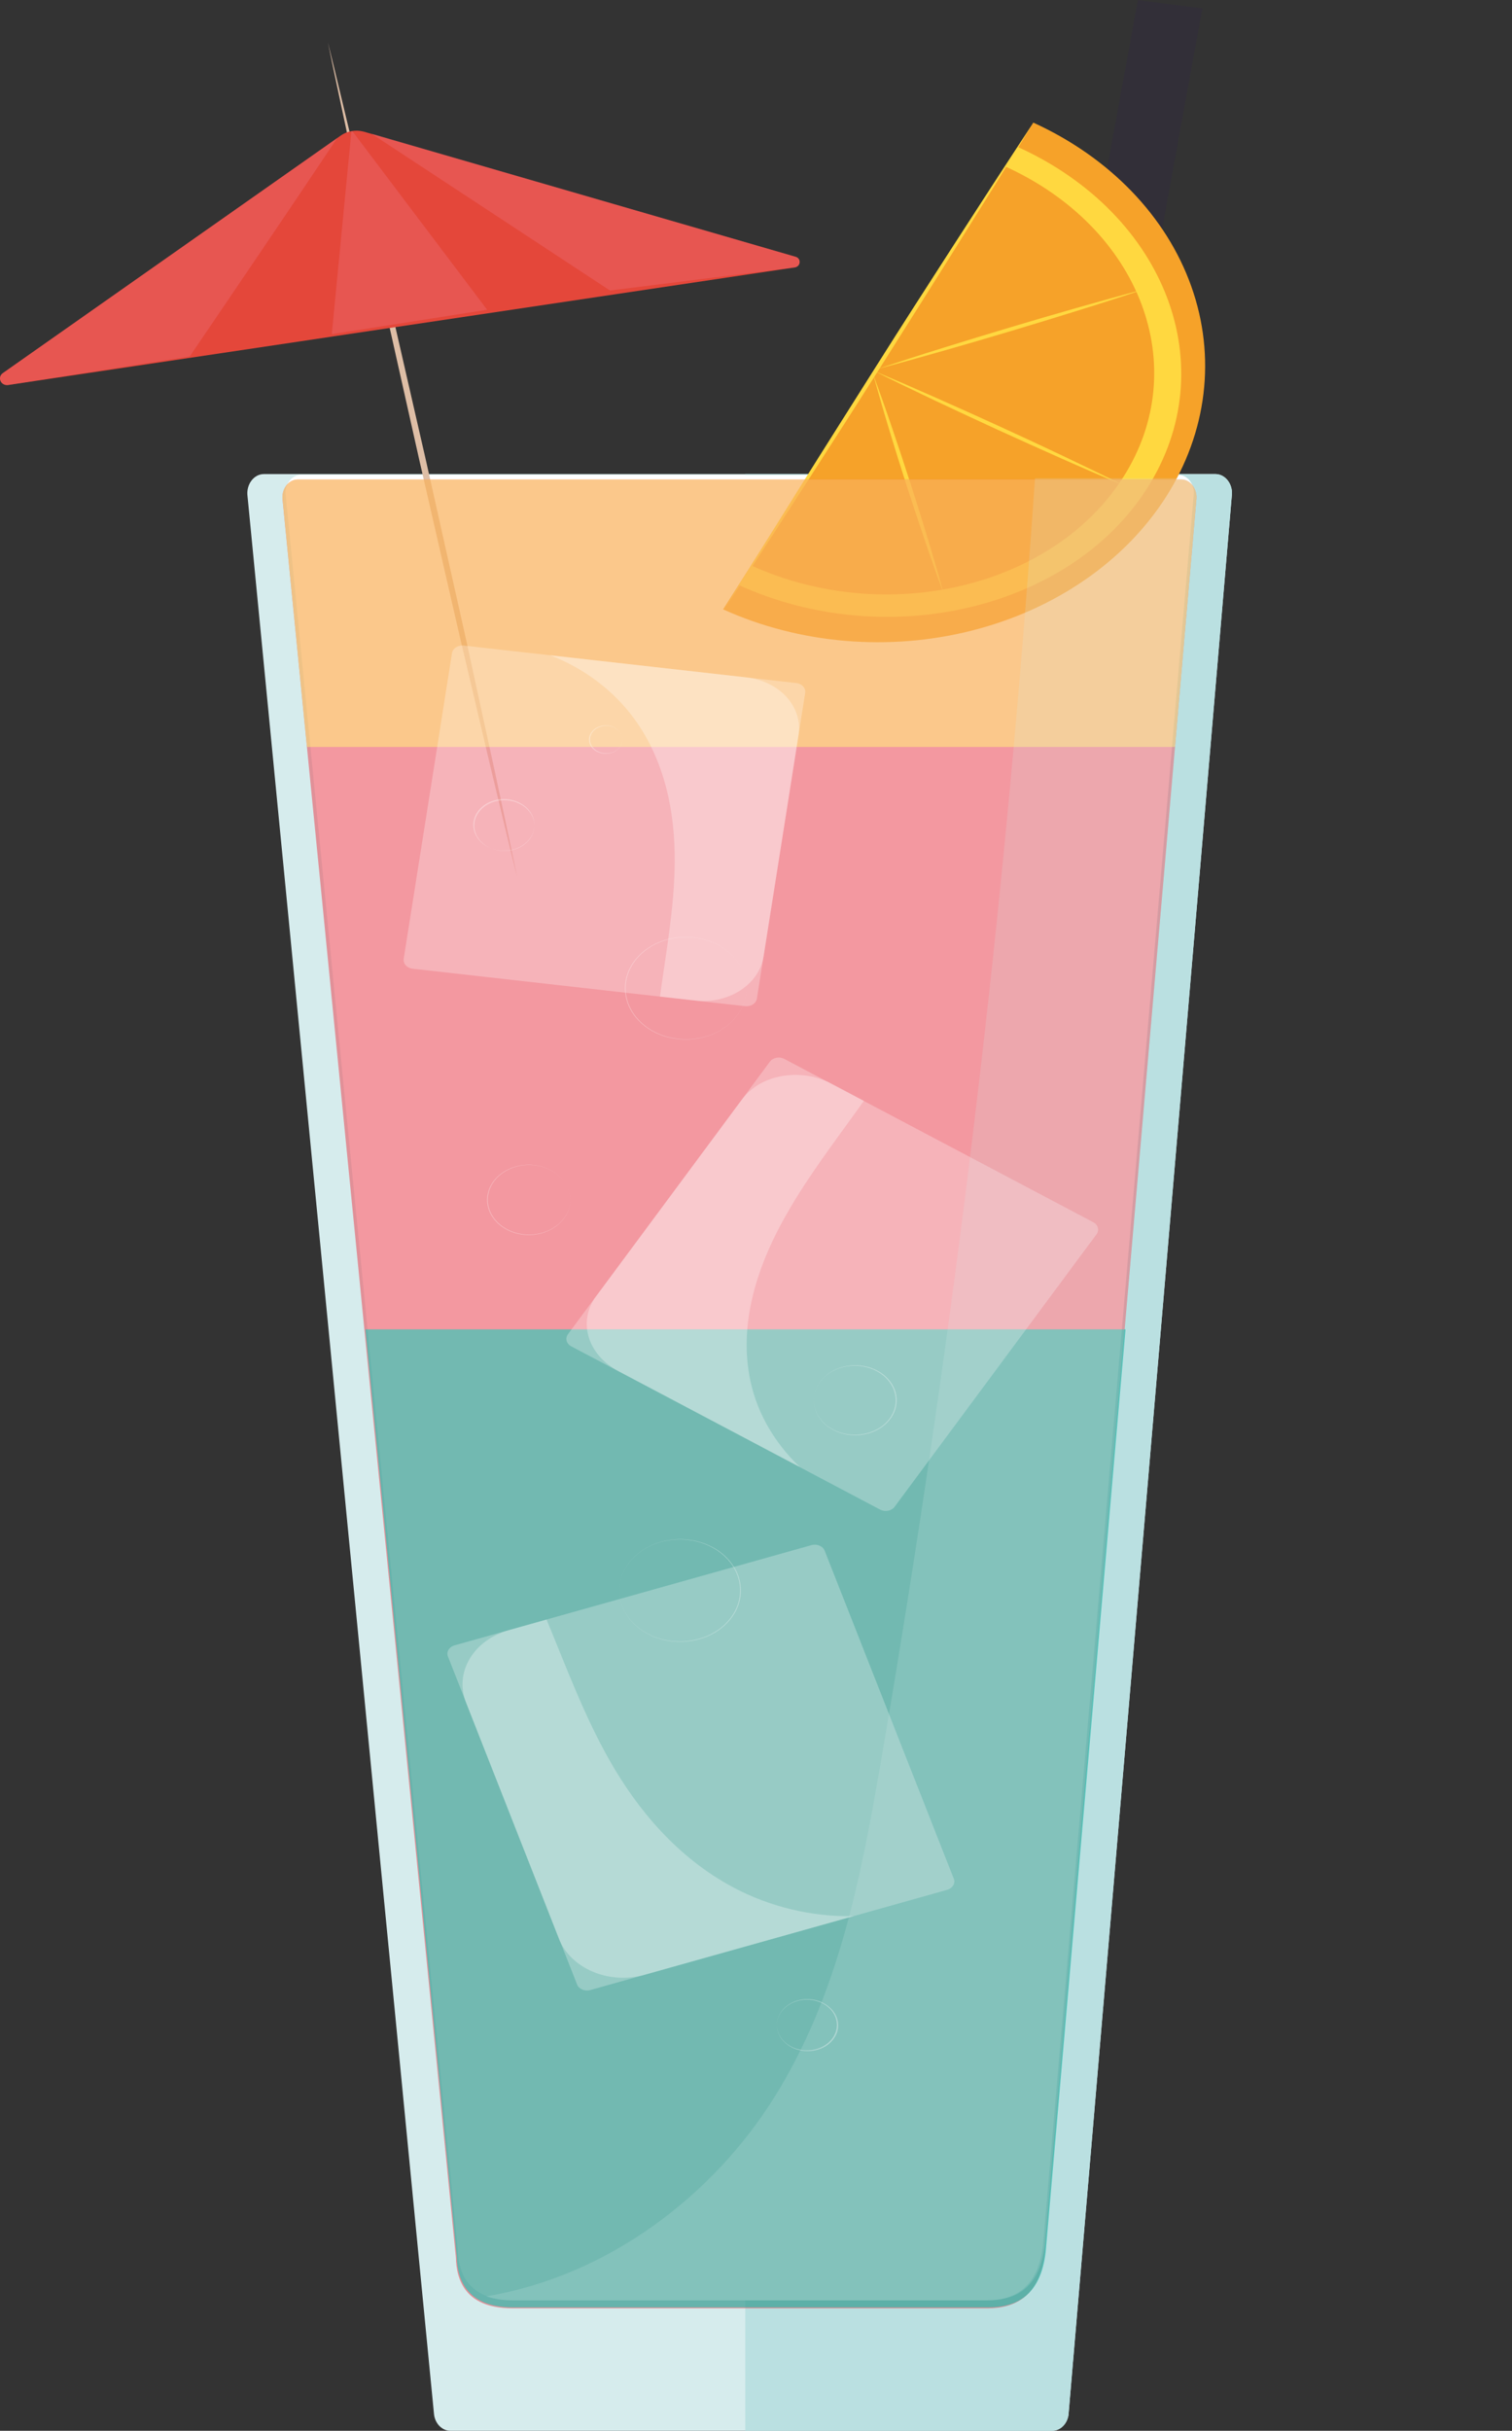 <svg width="107" height="172" viewBox="0 0 107 172" fill="none" xmlns="http://www.w3.org/2000/svg">
<rect x="0" y="0" width="107" height="172" fill="#333333" stroke="none"/>
<g clip-path="url(#clip0)">
<path d="M85.088 0.599L80.524 0.005L60.968 107.178L65.532 107.772L85.088 0.599Z" fill="#322F38"/>
<path d="M18.679 33.544H86.008C86.738 33.544 87.292 34.304 87.166 35.132L75.614 170.879C75.516 171.527 75.028 171.999 74.455 171.999H31.877C31.303 171.999 30.813 171.522 30.718 170.87L17.517 35.123C17.402 34.297 17.952 33.544 18.679 33.544Z" fill="#D6ECED"/>
<path d="M86.008 33.544H52.74V171.999H74.456C75.028 171.999 75.516 171.527 75.614 170.879L87.167 35.132C87.293 34.304 86.739 33.544 86.008 33.544Z" fill="#BAE0E1"/>
<path d="M21.293 33.604H83.395C84.069 33.604 84.579 34.311 84.47 35.084L73.814 158.832C73.474 161.888 71.777 162.769 69.796 162.769H36.37C34.743 162.769 32.48 162.299 32.396 159.184L20.224 35.076C20.113 34.305 20.626 33.604 21.293 33.604Z" fill="white"/>
<path d="M73.123 8.676C78.524 11.137 82.548 15.309 84.309 20.273C86.071 25.238 85.427 30.591 82.518 35.155C79.609 39.719 74.674 43.121 68.796 44.614C62.919 46.106 56.58 45.568 51.172 43.116L73.123 8.676Z" fill="#F6A229"/>
<path d="M72.027 10.398C82.537 15.176 86.631 25.988 81.182 34.543C75.733 43.099 62.783 46.171 52.272 41.394L72.027 10.398Z" fill="#FFD840"/>
<path d="M71.144 11.782C80.717 16.132 84.45 25.979 79.483 33.773C74.515 41.568 62.727 44.361 53.154 40.01L71.144 11.782Z" fill="#F6A229"/>
<path d="M79.547 34.358C78.044 33.726 76.55 33.081 75.067 32.421C73.583 31.762 72.103 31.095 70.626 30.42C69.152 29.742 67.68 29.061 66.217 28.368C64.754 27.674 63.299 26.973 61.849 26.247C63.353 26.879 64.847 27.525 66.331 28.185C67.817 28.842 69.295 29.514 70.772 30.186C72.248 30.859 73.717 31.545 75.18 32.239C76.643 32.932 78.101 33.636 79.547 34.358Z" fill="#FFD840"/>
<path d="M66.783 42.006C66.31 40.724 65.856 39.438 65.419 38.148C64.978 36.858 64.556 35.566 64.135 34.272C63.715 32.979 63.311 31.68 62.918 30.384C62.525 29.087 62.151 27.781 61.784 26.473C62.258 27.753 62.713 29.039 63.148 30.33C63.589 31.619 64.013 32.913 64.432 34.206C64.851 35.5 65.256 36.799 65.649 38.095C66.042 39.391 66.424 40.698 66.783 42.006Z" fill="#FFD840"/>
<path d="M80.952 20.472C79.4 20.991 77.842 21.492 76.276 21.977C74.712 22.467 73.141 22.942 71.571 23.415C70.001 23.888 68.424 24.348 66.845 24.798C65.265 25.248 63.681 25.69 62.086 26.112C63.639 25.594 65.197 25.092 66.76 24.607C68.325 24.117 69.895 23.643 71.465 23.171C73.036 22.699 74.612 22.238 76.193 21.788C77.774 21.338 79.355 20.895 80.952 20.472Z" fill="#FFD840"/>
<path d="M51.261 43.099C52.138 41.657 53.033 40.222 53.917 38.785L56.6 34.484C58.393 31.618 60.209 28.762 62.012 25.901C63.816 23.04 65.65 20.197 67.486 17.346L70.249 13.078C71.18 11.661 72.091 10.239 73.037 8.825C72.16 10.267 71.267 11.7 70.381 13.139L67.694 17.432C65.901 20.299 64.086 23.154 62.283 26.015C60.479 28.876 58.645 31.719 56.807 34.571L54.044 38.838C53.119 40.257 52.199 41.679 51.261 43.099Z" fill="#FFD840"/>
<path d="M23.205 3.007C23.819 5.459 24.393 7.915 24.988 10.369L26.726 17.737C27.312 20.192 27.865 22.652 28.433 25.11L30.121 32.486L31.776 39.868C32.324 42.331 32.889 44.788 33.419 47.257L35.03 54.646C35.551 57.109 36.088 59.572 36.594 62.043C35.98 59.591 35.405 57.136 34.809 54.682L33.072 47.313C32.485 44.858 31.934 42.398 31.365 39.94L29.676 32.564L28.021 25.183C27.473 22.72 26.912 20.257 26.381 17.794L24.769 10.405C24.247 7.938 23.711 5.475 23.205 3.007Z" fill="#DEBEA6"/>
<path d="M0.21 26.394L24.104 9.599C24.325 9.44 24.589 9.33 24.873 9.28C25.157 9.229 25.452 9.241 25.73 9.312L56.289 18.166C56.715 18.279 56.675 18.856 56.236 18.924L0.589 27.24C0.057 27.322 -0.22 26.694 0.21 26.394Z" fill="#E4473A"/>
<g opacity="0.65">
<path opacity="0.65" d="M43.163 20.553L56.238 18.924C56.677 18.856 56.717 18.276 56.29 18.166L26.296 9.462L43.163 20.553Z" fill="#ED6A72"/>
<path opacity="0.65" d="M23.481 23.644L34.472 21.918L24.942 9.289L24.869 9.285L23.481 23.644Z" fill="#ED6A72"/>
<path opacity="0.65" d="M23.859 9.771L0.211 26.394C-0.216 26.694 0.066 27.322 0.593 27.24L13.424 25.224C17.014 19.941 21.067 13.96 23.859 9.771Z" fill="#ED6A72"/>
</g>
<g opacity="0.75">
<path opacity="0.75" d="M21.077 33.928H83.584C84.263 33.928 84.777 34.637 84.659 35.412L73.934 159.386C73.591 162.446 71.883 163.33 69.889 163.33H36.252C34.614 163.33 32.337 162.859 32.261 159.738L20 35.403C19.888 34.632 20.402 33.928 21.077 33.928Z" fill="#E94855"/>
<path opacity="0.75" d="M25.857 94.064L32.323 159.679C32.407 162.799 34.685 163.269 36.323 163.269H69.961C71.957 163.269 73.662 162.387 74.004 159.325L79.652 94.064H25.857Z" fill="#0AB09F"/>
<path opacity="0.75" d="M83.584 33.928H21.077C20.402 33.928 19.887 34.632 20.003 35.403L21.722 52.851H83.151L84.66 35.412C84.777 34.637 84.262 33.928 83.584 33.928Z" fill="#FDCB5B"/>
</g>
<g opacity="0.77">
<path opacity="0.34" d="M56.346 48.33L32.818 45.679C32.413 45.633 32.041 45.873 31.987 46.215L28.57 67.843C28.516 68.185 28.8 68.499 29.206 68.545L52.733 71.196C53.138 71.241 53.51 71.001 53.564 70.659L56.981 49.032C57.035 48.69 56.751 48.375 56.346 48.33Z" fill="white"/>
<path opacity="0.41" d="M49.206 70.796L46.704 70.515C47.14 67.35 47.722 64.192 47.746 61.008C47.773 57.478 47.065 53.849 44.873 50.844C43.464 48.911 41.359 47.285 38.926 46.365L52.818 47.93C53.378 47.993 53.917 48.148 54.406 48.388C54.895 48.627 55.323 48.945 55.666 49.324C56.009 49.702 56.26 50.135 56.405 50.595C56.55 51.056 56.586 51.537 56.511 52.01L54.037 67.678C53.962 68.15 53.778 68.606 53.495 69.019C53.212 69.431 52.836 69.793 52.387 70.082C51.938 70.372 51.426 70.584 50.881 70.707C50.335 70.829 49.766 70.86 49.206 70.796Z" fill="white"/>
</g>
<g opacity="0.77">
<path opacity="0.34" d="M40.428 95.266L62.287 106.818C62.633 107.001 63.09 106.912 63.307 106.62L77.595 87.34C77.812 87.047 77.707 86.662 77.36 86.479L55.502 74.926C55.155 74.743 54.699 74.832 54.482 75.124L40.194 94.404C39.977 94.697 40.082 95.082 40.428 95.266Z" fill="white"/>
<path opacity="0.41" d="M58.823 76.673L61.136 77.895C59.113 80.735 56.95 83.512 55.322 86.527C53.515 89.869 52.379 93.587 53.019 97.277C53.433 99.7 54.677 101.967 56.597 103.801L43.752 97.011C41.575 95.862 40.873 93.496 42.183 91.728L52.514 77.79C53.82 76.025 56.646 75.527 58.823 76.673Z" fill="white"/>
</g>
<g opacity="0.77">
<path opacity="0.34" d="M41.773 140.812L67.027 133.722C67.415 133.613 67.625 133.259 67.496 132.932L58.361 109.727C58.232 109.4 57.813 109.223 57.425 109.331L32.171 116.422C31.783 116.531 31.573 116.884 31.702 117.212L40.837 140.416C40.966 140.744 41.385 140.921 41.773 140.812Z" fill="white"/>
<path opacity="0.41" d="M36.008 115.346L38.678 114.597C40.07 117.946 41.315 121.348 43.129 124.547C45.143 128.094 47.951 131.437 51.879 133.542C54.407 134.896 57.455 135.659 60.423 135.576L45.605 139.735C45.008 139.903 44.378 139.97 43.751 139.932C43.124 139.894 42.511 139.752 41.949 139.514C41.387 139.276 40.885 138.947 40.474 138.546C40.062 138.144 39.748 137.678 39.55 137.174L32.975 120.461C32.574 119.443 32.669 118.332 33.237 117.373C33.806 116.414 34.803 115.685 36.008 115.346Z" fill="white"/>
</g>
<g opacity="0.56">
<path opacity="0.56" d="M52.823 69.932C52.821 70.772 52.474 71.585 51.842 72.233C51.209 72.882 50.33 73.324 49.354 73.487C48.378 73.649 47.366 73.52 46.49 73.122C45.614 72.725 44.928 72.083 44.55 71.306C44.171 70.529 44.124 69.665 44.415 68.862C44.706 68.059 45.318 67.366 46.147 66.902C46.975 66.437 47.969 66.229 48.958 66.314C49.948 66.399 50.872 66.771 51.573 67.367C52.375 68.048 52.825 68.971 52.823 69.932ZM52.823 69.932C52.824 69.097 52.484 68.288 51.858 67.641C51.233 66.995 50.361 66.552 49.392 66.387C48.423 66.223 47.417 66.347 46.544 66.738C45.671 67.13 44.986 67.765 44.605 68.535C44.225 69.306 44.172 70.164 44.456 70.963C44.741 71.763 45.344 72.454 46.164 72.92C46.985 73.386 47.971 73.597 48.955 73.518C49.938 73.439 50.86 73.074 51.561 72.486C52.364 71.808 52.818 70.89 52.823 69.932Z" fill="white"/>
<path opacity="0.56" d="M40.354 84.904C40.355 85.394 40.184 85.874 39.862 86.282C39.54 86.691 39.083 87.009 38.546 87.198C38.01 87.386 37.42 87.436 36.85 87.342C36.28 87.247 35.757 87.012 35.345 86.666C35.001 86.378 34.745 86.023 34.602 85.632C34.46 85.241 34.433 84.826 34.526 84.424C34.619 84.022 34.828 83.646 35.134 83.329C35.44 83.012 35.835 82.764 36.282 82.607C36.729 82.449 37.216 82.388 37.698 82.427C38.181 82.467 38.644 82.607 39.047 82.834C39.45 83.061 39.78 83.369 40.008 83.731C40.236 84.092 40.355 84.495 40.354 84.904ZM40.354 84.904C40.357 84.334 40.125 83.781 39.7 83.339C39.274 82.897 38.679 82.594 38.018 82.48C37.357 82.367 36.67 82.45 36.073 82.717C35.477 82.983 35.008 83.416 34.748 83.942C34.487 84.467 34.45 85.053 34.643 85.599C34.836 86.145 35.248 86.617 35.807 86.936C36.367 87.254 37.039 87.399 37.711 87.346C38.383 87.292 39.012 87.043 39.491 86.642C40.04 86.182 40.351 85.557 40.354 84.904Z" fill="white"/>
<path opacity="0.56" d="M37.818 58.417C37.803 58.893 37.569 59.345 37.165 59.677C36.761 60.009 36.22 60.195 35.656 60.195C35.092 60.195 34.551 60.009 34.147 59.677C33.743 59.345 33.509 58.893 33.494 58.417C33.486 58.173 33.536 57.931 33.642 57.703C33.747 57.476 33.905 57.269 34.106 57.094C34.308 56.919 34.549 56.781 34.815 56.686C35.081 56.591 35.367 56.542 35.656 56.542C35.945 56.542 36.231 56.591 36.497 56.686C36.763 56.781 37.004 56.919 37.206 57.094C37.407 57.269 37.565 57.476 37.67 57.703C37.776 57.931 37.826 58.173 37.818 58.417ZM37.818 58.417C37.817 58.18 37.76 57.946 37.651 57.727C37.542 57.509 37.384 57.31 37.184 57.144C36.984 56.977 36.748 56.845 36.488 56.756C36.228 56.667 35.95 56.621 35.669 56.623C35.321 56.626 34.979 56.702 34.674 56.842C34.368 56.983 34.109 57.185 33.917 57.431C33.726 57.676 33.609 57.957 33.577 58.25C33.544 58.543 33.597 58.837 33.732 59.109C33.866 59.38 34.077 59.619 34.346 59.805C34.615 59.991 34.934 60.119 35.276 60.176C35.617 60.234 35.97 60.22 36.303 60.135C36.636 60.051 36.94 59.898 37.187 59.691C37.588 59.353 37.815 58.895 37.818 58.417Z" fill="white"/>
<path opacity="0.56" d="M44.056 52.33C44.057 52.46 44.028 52.589 43.969 52.709C43.911 52.829 43.825 52.939 43.717 53.031C43.497 53.221 43.196 53.33 42.882 53.333C42.567 53.336 42.263 53.233 42.038 53.048C41.925 52.954 41.835 52.843 41.773 52.72C41.712 52.596 41.68 52.464 41.68 52.33C41.68 52.197 41.712 52.064 41.773 51.941C41.835 51.818 41.925 51.706 42.038 51.613C42.205 51.475 42.417 51.382 42.646 51.345C42.876 51.308 43.113 51.329 43.329 51.406C43.544 51.482 43.728 51.611 43.858 51.775C43.987 51.939 44.056 52.132 44.056 52.33ZM44.056 52.33C44.056 52.201 44.026 52.073 43.967 51.954C43.908 51.835 43.821 51.727 43.712 51.637C43.604 51.547 43.475 51.476 43.333 51.428C43.191 51.38 43.039 51.356 42.887 51.359C42.584 51.364 42.296 51.469 42.084 51.652C41.874 51.833 41.757 52.077 41.757 52.33C41.757 52.584 41.874 52.827 42.084 53.009C42.297 53.193 42.588 53.297 42.893 53.3C43.197 53.303 43.491 53.204 43.709 53.025C43.929 52.841 44.054 52.591 44.056 52.33Z" fill="white"/>
</g>
<g opacity="0.59">
<path opacity="0.59" d="M43.831 112.571C43.823 111.731 44.16 110.915 44.785 110.261C45.41 109.608 46.285 109.158 47.259 108.988C48.233 108.818 49.246 108.938 50.127 109.329C51.007 109.719 51.7 110.356 52.088 111.129C52.475 111.903 52.532 112.766 52.25 113.572C51.968 114.377 51.364 115.075 50.541 115.546C49.718 116.018 48.726 116.233 47.736 116.157C46.745 116.08 45.817 115.716 45.109 115.126C44.299 114.45 43.84 113.532 43.831 112.571ZM43.831 112.571C43.84 113.405 44.191 114.212 44.825 114.852C45.458 115.493 46.335 115.928 47.306 116.084C48.278 116.24 49.283 116.106 50.151 115.707C51.018 115.307 51.695 114.665 52.066 113.891C52.436 113.118 52.478 112.259 52.183 111.462C51.888 110.666 51.276 109.98 50.449 109.522C49.623 109.063 48.634 108.861 47.651 108.95C46.668 109.038 45.752 109.412 45.059 110.007C44.265 110.691 43.823 111.613 43.831 112.571Z" fill="white"/>
<path opacity="0.59" d="M57.59 99.098C57.586 98.525 57.816 97.969 58.243 97.523C58.67 97.078 59.267 96.772 59.931 96.656C60.596 96.541 61.287 96.623 61.888 96.89C62.488 97.157 62.96 97.591 63.224 98.12C63.487 98.647 63.526 99.236 63.333 99.785C63.14 100.335 62.727 100.811 62.166 101.132C61.604 101.453 60.927 101.599 60.252 101.547C59.576 101.494 58.943 101.245 58.461 100.842C57.909 100.381 57.596 99.754 57.59 99.098ZM57.59 99.098C57.597 99.584 57.774 100.057 58.1 100.458C58.425 100.859 58.884 101.169 59.418 101.349C59.952 101.53 60.537 101.572 61.1 101.471C61.663 101.371 62.178 101.131 62.579 100.783C63.109 100.318 63.399 99.695 63.388 99.049C63.376 98.403 63.063 97.788 62.518 97.336C61.972 96.884 61.237 96.632 60.472 96.635C59.708 96.637 58.976 96.895 58.435 97.351C57.891 97.816 57.588 98.445 57.59 99.098Z" fill="white"/>
<path opacity="0.59" d="M54.973 143.302C54.968 142.942 55.09 142.588 55.323 142.287C55.555 141.985 55.888 141.748 56.28 141.606C56.672 141.464 57.105 141.423 57.524 141.489C57.943 141.554 58.33 141.723 58.636 141.974C58.846 142.14 59.015 142.341 59.133 142.563C59.25 142.785 59.314 143.025 59.32 143.268C59.326 143.512 59.275 143.754 59.169 143.98C59.063 144.206 58.904 144.412 58.702 144.586C58.501 144.76 58.26 144.898 57.994 144.992C57.728 145.086 57.443 145.134 57.155 145.134C56.866 145.134 56.581 145.085 56.316 144.99C56.05 144.895 55.81 144.757 55.609 144.582C55.204 144.243 54.976 143.783 54.973 143.302ZM54.973 143.302C54.983 143.78 55.216 144.237 55.623 144.571C55.923 144.818 56.303 144.985 56.715 145.049C57.127 145.114 57.553 145.074 57.938 144.935C58.323 144.795 58.651 144.562 58.879 144.265C59.108 143.968 59.226 143.621 59.221 143.267C59.217 142.793 58.992 142.34 58.593 142.007C58.194 141.674 57.655 141.488 57.095 141.491C56.814 141.492 56.537 141.54 56.278 141.632C56.02 141.724 55.785 141.858 55.588 142.027C55.391 142.195 55.236 142.395 55.13 142.614C55.025 142.834 54.971 143.069 54.973 143.305V143.302Z" fill="white"/>
</g>
<path opacity="0.18" d="M83.598 33.84H73.243C71.161 64.245 67.523 94.535 62.329 124.709C60.921 132.866 59.331 141.183 54.757 148.466C50.514 155.22 43.19 161.018 34.399 162.487C34.994 162.682 35.628 162.777 36.266 162.767H69.9C71.895 162.767 73.602 161.886 73.944 158.836L84.674 35.321C84.789 34.543 84.276 33.84 83.598 33.84Z" fill="#D6ECED"/>
</g>
<defs>
<clipPath id="clip0">
<rect width="107" height="172" fill="white"/>
</clipPath>
</defs>
</svg>
